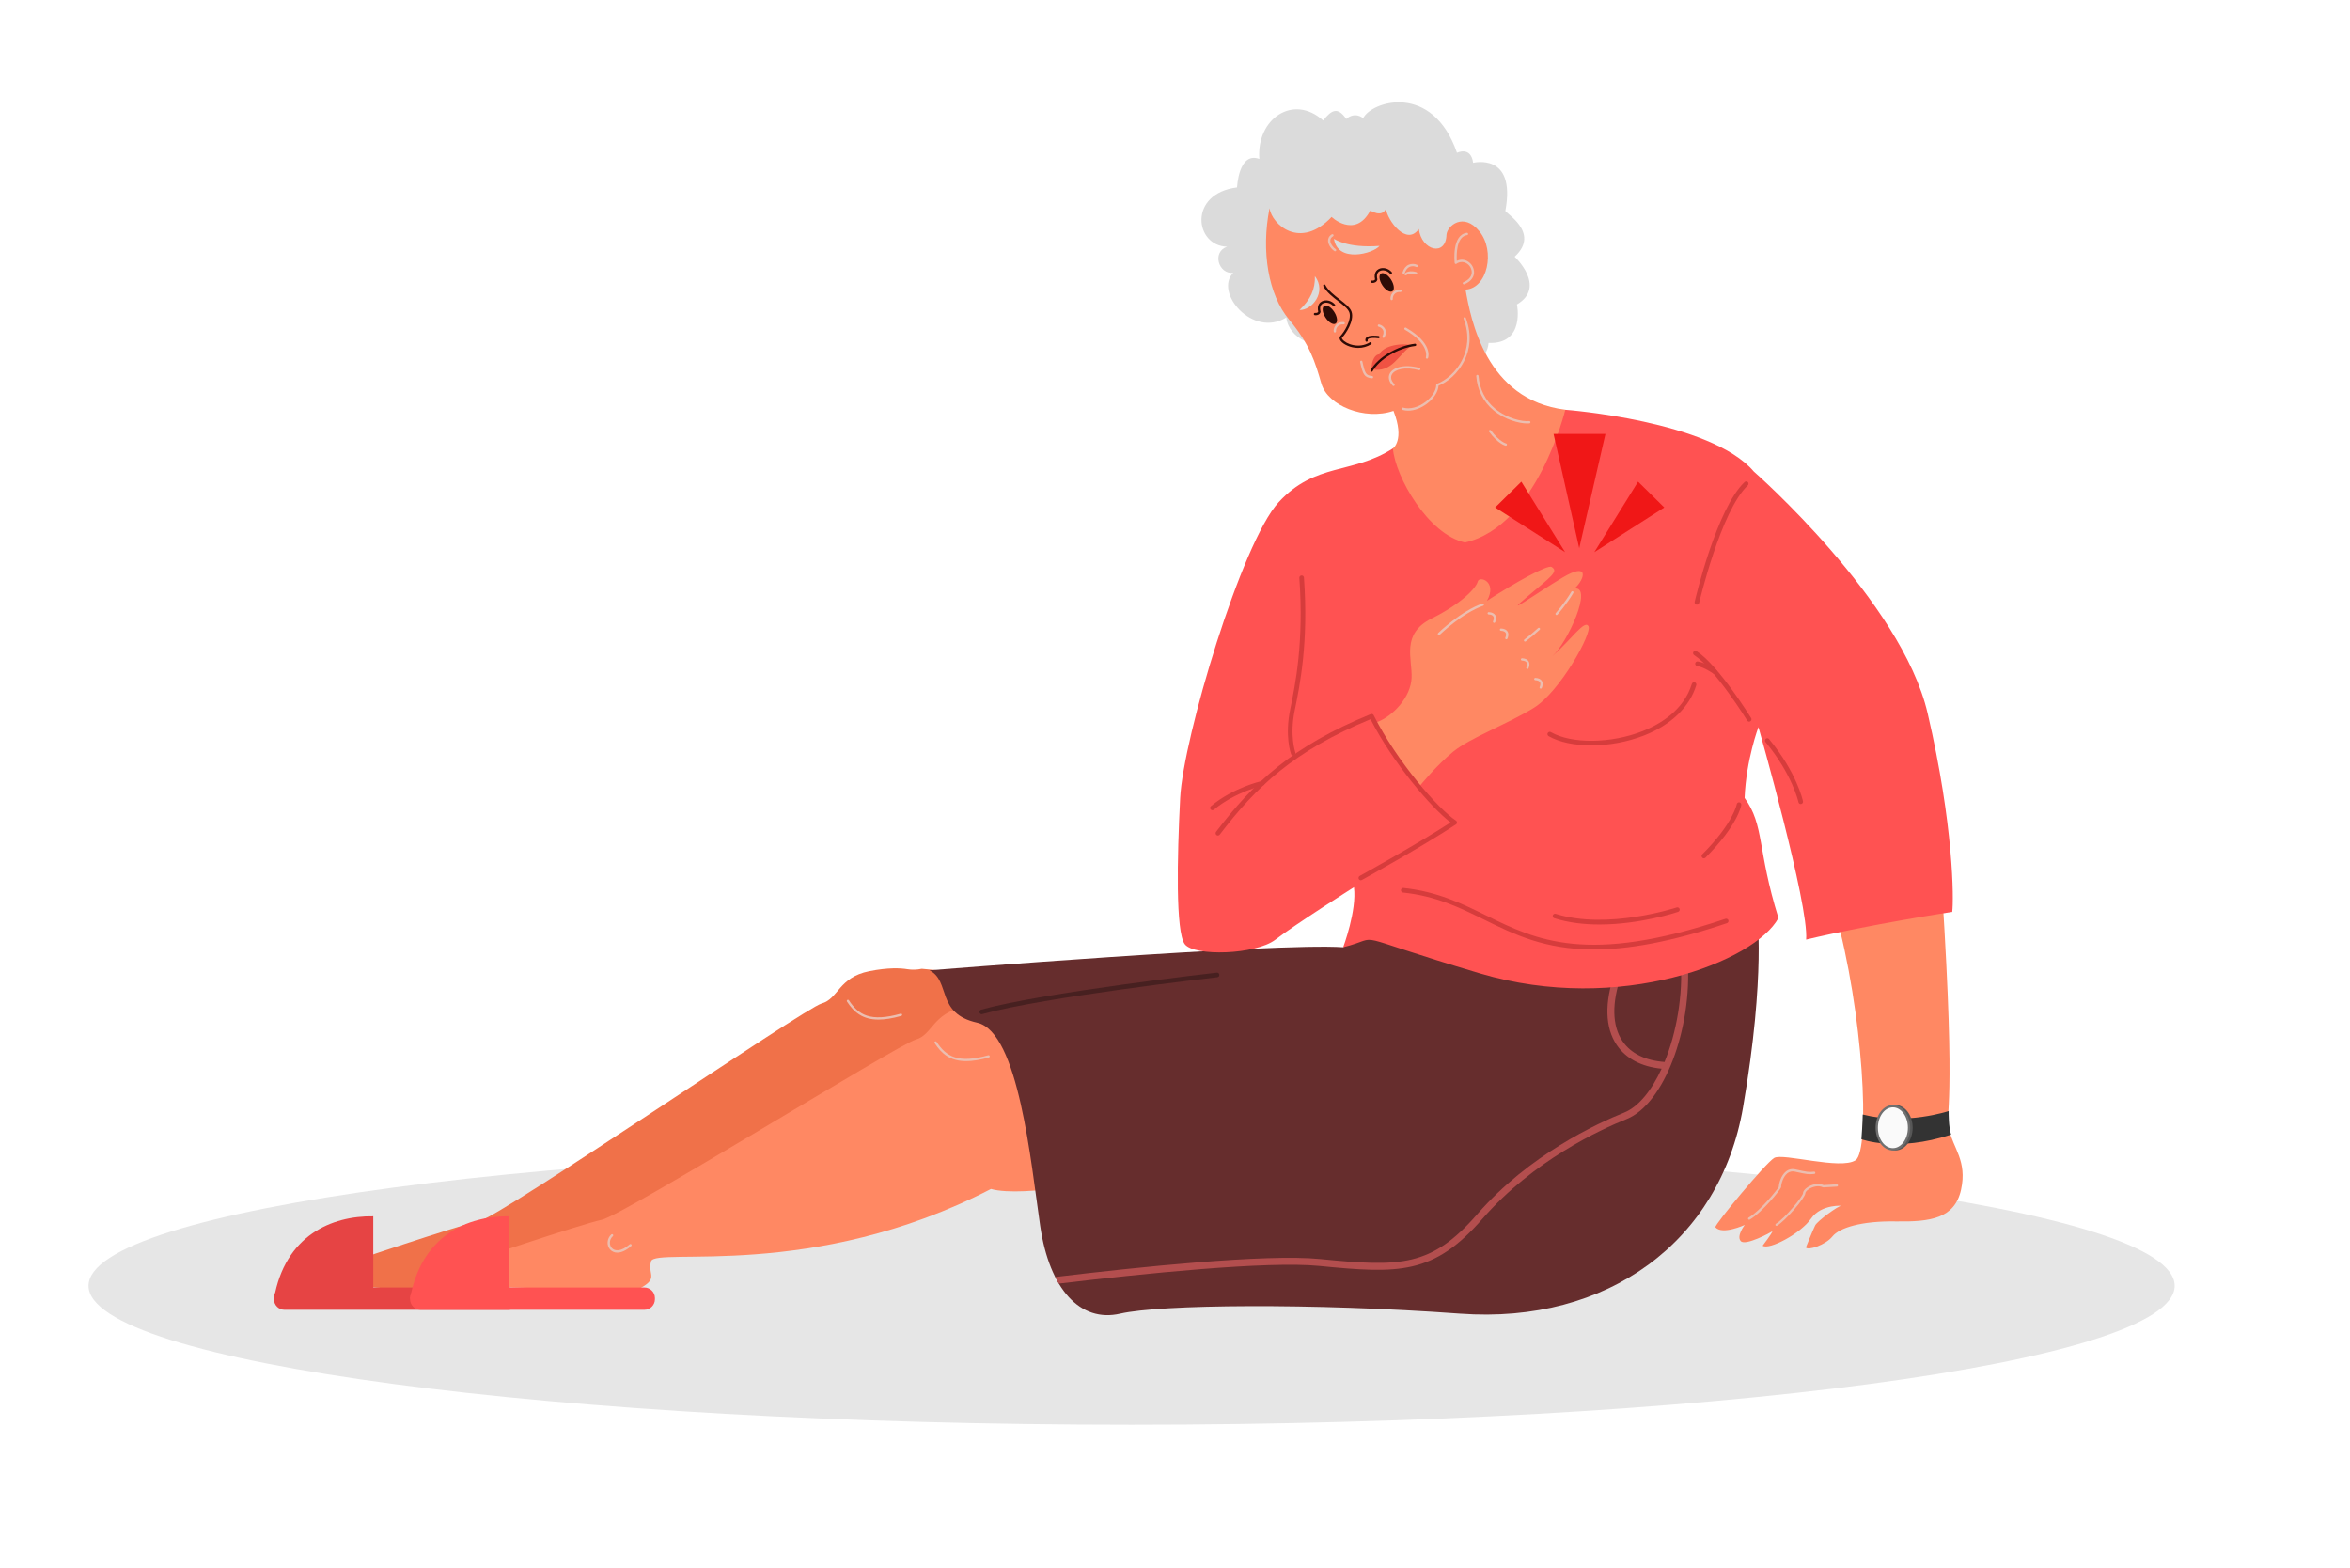 <svg width="493" height="329" viewBox="0 0 493 329" fill="none" xmlns="http://www.w3.org/2000/svg">
<g style="mix-blend-mode:multiply">
<path d="M237.397 298.885C358.247 298.885 456.216 285.831 456.216 269.727C456.216 253.624 358.247 240.57 237.397 240.57C116.546 240.57 18.577 253.624 18.577 269.727C18.577 285.831 116.546 298.885 237.397 298.885Z" fill="#E6E6E6"/>
</g>
<path d="M105.532 270.328C110.775 267.743 109 265.967 109.805 262.899C110.61 259.831 144.491 261.283 181.918 241.905C188.693 243.843 212.247 235.284 212.247 235.284L214.909 205.246L193.372 203.228C192.373 203.446 191.341 203.474 190.332 203.312C188.961 203.083 186.378 202.929 182.345 203.736C175.892 205.028 175.892 209.55 172.342 210.519C168.792 211.488 105.13 255.148 100.609 256.116C96.088 257.085 72.217 265.164 72.217 265.164L73.507 269.686L81.896 270.333L105.532 270.328Z" fill="#F07149"/>
<path d="M133.36 270.731C138.604 268.146 135.781 267.663 136.586 264.595C137.392 261.527 170.465 268.793 207.894 249.415C214.669 251.353 234.996 247.153 234.996 247.153L236.609 240.048L210.152 212.595C210.152 212.595 208.538 210.01 202.086 211.303C195.635 212.596 195.633 217.117 192.083 218.086C188.534 219.055 130.787 254.906 126.263 255.875C121.739 256.844 97.869 264.922 97.869 264.922L99.159 269.444L107.549 270.089L133.36 270.731Z" fill="#FF8863"/>
<path d="M106.63 270.084H59.685C58.464 270.084 57.475 271.075 57.475 272.297V272.555C57.475 273.777 58.464 274.768 59.685 274.768H106.63C107.851 274.768 108.84 273.777 108.84 272.555V272.297C108.84 271.075 107.851 270.084 106.63 270.084Z" fill="#E64444"/>
<path d="M57.475 272.427C59.795 259.143 69.596 255.026 78.307 255.154V271.866L57.475 272.427Z" fill="#E64444"/>
<path d="M281.781 198.706C267.261 197.737 194.987 203.55 194.987 203.55C199.505 205.812 196.277 212.598 204.99 214.532C213.703 216.467 216.281 243.924 218.219 257.166C220.156 270.408 226.6 277.513 234.996 275.575C243.391 273.637 275.328 273.315 306.302 275.575C337.275 277.835 360.831 260.395 365.67 232.297C370.51 204.199 368.574 191.277 368.574 191.277C368.574 191.277 303.398 181.266 281.781 198.706Z" fill="#662D2D"/>
<path d="M354.053 201.323L352.604 201.418C353.097 208.852 351.702 216.676 349.201 222.78C345.156 222.484 342.103 220.971 340.358 218.378C338.19 215.156 338.102 210.405 340.1 204.638L338.729 204.161C336.573 210.377 336.721 215.574 339.153 219.189C341.083 222.055 344.332 223.771 348.586 224.188C346.483 228.773 343.733 232.19 340.718 233.401C335.07 235.662 320.764 242.262 309.95 254.672C300.254 265.804 293.889 265.791 276.932 264.116C265.604 262.999 238.79 265.789 221.374 267.885C221.617 268.365 221.867 268.829 222.135 269.27C239.536 267.197 265.864 264.484 276.789 265.564C293.551 267.209 300.768 267.419 311.044 255.628C321.65 243.455 335.706 236.973 341.257 234.751C349.051 231.626 355.031 216.008 354.053 201.323Z" fill="#B34E4E"/>
<path d="M384.909 190.955C390.958 212.392 392.411 241.339 389.264 243.399C386.117 245.459 374.019 241.825 372.204 242.906C370.39 243.986 359.741 256.835 359.863 257.441C361.314 259.135 366.034 256.955 366.034 256.955C366.034 256.955 364.226 259.258 365.187 260.347C366.149 261.436 371.478 258.538 371.841 258.288C371.72 258.781 369.784 261.316 369.784 261.316C371.115 262.285 377.77 258.773 379.948 255.623C382.125 252.473 386.85 252.958 386.24 252.958C385.63 252.958 381.279 256.108 380.796 257.071C380.313 258.033 378.858 261.677 378.858 261.677C379.221 262.402 382.966 261.183 384.424 259.374C385.882 257.564 390.475 256.103 397.735 256.223C404.995 256.344 410.077 255.618 411.408 249.563C412.739 243.508 409.715 240.844 408.867 236.845C408.019 232.846 410.44 233.817 407.416 186.702C404.392 139.588 384.909 190.955 384.909 190.955Z" fill="#FF8863"/>
<path d="M292.227 94.061C283.717 99.552 275.972 96.968 268.234 105.365C260.495 113.763 248.23 154.781 247.585 167.382C246.941 179.982 246.616 195.482 248.553 198.066C250.491 200.65 263.394 200.326 267.59 197.097C271.785 193.868 284.044 186.115 284.044 186.115C284.69 190.96 281.786 198.711 281.786 198.711C290.825 196.451 281.141 195.482 310.502 204.202C339.863 212.922 368.257 201.618 373.097 192.575C368.579 178.041 370.193 173.195 365.997 167.382C366.326 159.308 368.901 152.526 368.901 152.526C368.901 152.526 379.55 189.991 378.904 197.105C392.455 193.875 409.556 191.29 409.556 191.29C409.884 188.708 409.884 173.203 404.394 149.627C398.903 126.051 367.933 98.918 367.933 98.918C358.895 88.261 328.409 85.959 328.409 85.959L292.227 94.061Z" fill="#FF5252"/>
<path d="M277.586 25.267C271.295 19.615 263.55 24.938 264.196 33.341C259.84 31.725 259.518 39.315 259.518 39.315C249.192 40.608 250.644 51.589 257.421 51.75C254.193 52.882 255.646 57.565 258.711 57.241C254.678 61.278 262.745 70.968 269.843 66.608C270.488 71.452 276.296 72.421 276.296 72.421C276.296 72.421 306.786 75.489 307.915 75.813C312.272 75.813 312.272 71.937 312.272 71.937C320.015 72.266 318.24 63.862 318.24 63.862C324.533 60.148 317.757 53.85 317.757 53.85C323.402 48.682 315.337 44.484 315.82 44.16C318.084 31.887 309.046 34.148 309.046 34.148C308.563 30.595 305.659 32.049 305.659 32.049C300.496 17.192 287.747 21.229 285.977 24.782C284.041 23.328 282.427 24.946 282.427 24.946C280.651 22.359 279.361 23.005 277.586 25.267Z" fill="#DBDBDB"/>
<path d="M266.334 43.676C264.526 52.76 266.093 61.844 270.442 67.052C274.792 72.26 275.887 75.894 277.218 80.496C278.549 85.099 286.292 88.248 292.337 86.188C294.756 92.365 292.215 94.061 292.215 94.061C292.7 99.996 299.595 112.108 307.334 113.801C322.452 110.411 328.386 85.945 328.386 85.945C311.688 83.885 308.543 66.928 307.454 60.751C312.055 60.51 313.746 52.637 310.357 48.519C306.969 44.402 303.582 47.428 303.455 49.246C303.335 53.852 298.253 52.637 297.648 48.035C295.107 51.668 291.114 46.34 290.746 43.796C289.898 45.734 287.479 44.158 287.479 44.158C284.212 50.335 279.009 45.249 279.372 45.491C272.746 52.518 266.812 47.067 266.334 43.676Z" fill="#FF8863"/>
<path d="M287.75 77.468C287.669 75.53 288.637 74.198 289.364 74.359C289.927 72.826 293.235 71.816 296.22 72.421C293.396 74.278 292.065 78.356 287.75 77.468Z" fill="#F05243"/>
<path d="M291.824 58.651C292.481 59.677 292.611 60.773 292.106 61.098C291.602 61.424 290.655 60.86 289.993 59.835C289.331 58.81 289.206 57.713 289.71 57.387C290.215 57.061 291.161 57.626 291.824 58.651Z" fill="#2E0B06"/>
<g style="mix-blend-mode:multiply">
<path d="M293.891 60.796C293.946 60.816 293.991 60.856 294.019 60.907C294.046 60.959 294.055 61.019 294.042 61.076C294.028 61.133 293.995 61.183 293.948 61.218C293.901 61.252 293.842 61.268 293.784 61.263C293.235 61.222 292.81 61.38 292.519 61.733C292.301 61.99 292.184 62.318 292.19 62.654C292.208 62.716 292.2 62.782 292.169 62.839C292.139 62.895 292.087 62.937 292.026 62.956C291.967 62.975 291.902 62.97 291.846 62.942C291.791 62.914 291.748 62.865 291.728 62.806C291.645 62.556 291.728 61.949 292.108 61.464C292.379 61.113 292.897 60.712 293.812 60.779C293.839 60.78 293.866 60.786 293.891 60.796V60.796Z" fill="#EBBEB0"/>
</g>
<path d="M287.947 59.353C287.882 59.353 287.816 59.348 287.752 59.338C287.72 59.333 287.69 59.322 287.663 59.306C287.636 59.289 287.612 59.267 287.594 59.241C287.575 59.216 287.562 59.187 287.554 59.156C287.547 59.125 287.545 59.093 287.55 59.061C287.555 59.03 287.566 58.999 287.583 58.972C287.6 58.945 287.621 58.922 287.647 58.903C287.673 58.884 287.702 58.871 287.733 58.863C287.764 58.856 287.796 58.855 287.827 58.86C287.849 58.86 288.332 58.93 288.467 58.605C288.138 57.187 288.891 56.617 289.239 56.437C290.09 55.996 291.287 56.282 291.967 57.085C291.989 57.109 292.006 57.137 292.017 57.167C292.028 57.198 292.033 57.231 292.031 57.264C292.029 57.296 292.02 57.328 292.006 57.357C291.991 57.386 291.971 57.412 291.946 57.433C291.921 57.454 291.892 57.47 291.861 57.48C291.83 57.489 291.797 57.493 291.765 57.489C291.732 57.486 291.701 57.476 291.672 57.46C291.644 57.444 291.619 57.423 291.599 57.397C291.066 56.77 290.108 56.532 289.462 56.867C288.925 57.145 288.743 57.744 288.953 58.554C288.964 58.594 288.964 58.637 288.953 58.677C288.808 59.215 288.307 59.353 287.947 59.353ZM279.905 65.435C280.562 66.46 280.694 67.555 280.189 67.882C279.685 68.21 278.738 67.642 278.076 66.617C277.414 65.593 277.287 64.495 277.793 64.17C278.299 63.844 279.244 64.408 279.905 65.435Z" fill="#2E0B06"/>
<g style="mix-blend-mode:multiply">
<path d="M281.974 67.578C282.028 67.599 282.074 67.638 282.101 67.69C282.129 67.742 282.137 67.801 282.124 67.858C282.111 67.915 282.078 67.966 282.03 68C281.983 68.035 281.925 68.051 281.867 68.045C281.318 68.004 280.891 68.162 280.601 68.516C280.383 68.772 280.266 69.1 280.273 69.437C280.29 69.499 280.282 69.565 280.251 69.621C280.221 69.677 280.169 69.719 280.108 69.738C280.049 69.757 279.984 69.752 279.928 69.725C279.872 69.697 279.83 69.648 279.809 69.588C279.727 69.338 279.809 68.731 280.189 68.246C280.462 67.896 280.978 67.494 281.895 67.562C281.922 67.564 281.948 67.57 281.974 67.578V67.578Z" fill="#EBBEB0"/>
</g>
<path d="M276.03 66.135C275.964 66.135 275.899 66.13 275.834 66.121C275.803 66.115 275.773 66.104 275.746 66.088C275.718 66.071 275.695 66.049 275.676 66.024C275.657 65.998 275.644 65.969 275.637 65.938C275.629 65.907 275.628 65.875 275.633 65.843C275.638 65.812 275.649 65.782 275.666 65.755C275.682 65.728 275.704 65.704 275.73 65.685C275.755 65.666 275.784 65.653 275.815 65.646C275.846 65.638 275.878 65.637 275.91 65.642C275.931 65.642 276.414 65.713 276.547 65.387C276.219 63.969 276.973 63.4 277.321 63.219C278.171 62.778 279.369 63.064 280.049 63.867C280.07 63.891 280.086 63.919 280.095 63.949C280.105 63.98 280.109 64.011 280.106 64.043C280.104 64.075 280.095 64.106 280.081 64.134C280.066 64.162 280.046 64.188 280.022 64.208C279.998 64.229 279.97 64.245 279.94 64.254C279.91 64.264 279.878 64.268 279.846 64.265C279.814 64.263 279.784 64.254 279.755 64.24C279.727 64.225 279.702 64.205 279.681 64.181C279.149 63.553 278.191 63.314 277.545 63.65C277.006 63.928 276.825 64.528 277.034 65.336C277.044 65.376 277.044 65.419 277.034 65.459C276.891 65.997 276.39 66.135 276.03 66.135Z" fill="#2E0B06"/>
<g style="mix-blend-mode:multiply">
<path d="M294.486 57.443C294.461 57.443 294.436 57.44 294.412 57.432C294.381 57.423 294.353 57.408 294.328 57.387C294.303 57.367 294.282 57.342 294.267 57.314C294.251 57.285 294.242 57.255 294.239 57.222C294.235 57.191 294.238 57.158 294.248 57.127C294.489 56.362 294.925 55.811 295.507 55.547C295.792 55.422 296.101 55.36 296.412 55.363C296.724 55.366 297.031 55.435 297.314 55.565C297.373 55.59 297.42 55.637 297.444 55.697C297.468 55.756 297.467 55.823 297.442 55.882C297.417 55.941 297.37 55.988 297.31 56.012C297.251 56.036 297.184 56.035 297.125 56.01C296.904 55.907 296.664 55.852 296.42 55.847C296.176 55.843 295.933 55.89 295.709 55.986C295.254 56.196 294.907 56.644 294.708 57.274C294.693 57.322 294.664 57.364 294.624 57.394C294.584 57.424 294.536 57.441 294.486 57.443V57.443Z" fill="#EBBEB0"/>
</g>
<g style="mix-blend-mode:multiply">
<path d="M294.889 57.766C294.839 57.766 294.79 57.75 294.749 57.721C294.708 57.693 294.677 57.652 294.661 57.605C294.644 57.558 294.642 57.507 294.656 57.459C294.669 57.41 294.697 57.368 294.736 57.336C295.679 56.573 297.089 57.073 297.15 57.094C297.21 57.116 297.259 57.161 297.287 57.219C297.314 57.277 297.317 57.344 297.295 57.404C297.273 57.465 297.229 57.514 297.171 57.541C297.112 57.569 297.046 57.572 296.986 57.55C296.974 57.55 295.771 57.121 295.043 57.715C294.999 57.748 294.944 57.767 294.889 57.766V57.766Z" fill="#EBBEB0"/>
</g>
<path d="M279.849 50.09C280.615 55.257 288.116 53.197 289.407 51.584C282.588 52.108 279.849 50.09 279.849 50.09Z" fill="#DBDBDB"/>
<g style="mix-blend-mode:multiply">
<path d="M280.09 52.714C280.046 52.714 280.003 52.702 279.965 52.679C279.42 52.35 278.61 51.426 278.605 50.483C278.605 50.1 278.739 49.559 279.4 49.156C279.455 49.122 279.521 49.112 279.583 49.127C279.646 49.143 279.7 49.182 279.733 49.237C279.766 49.292 279.776 49.358 279.761 49.42C279.746 49.483 279.706 49.537 279.652 49.57C279.272 49.802 279.088 50.1 279.09 50.48C279.09 51.195 279.757 51.988 280.215 52.263C280.26 52.291 280.295 52.332 280.314 52.381C280.333 52.43 280.336 52.484 280.322 52.535C280.308 52.586 280.278 52.631 280.236 52.663C280.194 52.695 280.143 52.713 280.09 52.714V52.714Z" fill="#EBBEB0"/>
</g>
<path d="M275.851 57.927C278.391 61.278 275.246 65.114 272.623 65.033C274.965 62.812 275.933 60.633 275.851 57.927Z" fill="#DBDBDB"/>
<path d="M284.93 72.985C283.287 72.985 281.837 72.232 281.28 71.525C280.969 71.131 280.942 70.737 281.206 70.472C281.932 69.745 283.609 67.132 283.083 65.552C282.833 64.798 281.826 64.02 280.759 63.197C279.587 62.293 278.26 61.266 277.614 60.016C277.599 59.988 277.59 59.957 277.587 59.925C277.585 59.894 277.588 59.862 277.598 59.831C277.607 59.801 277.623 59.773 277.643 59.749C277.663 59.724 277.688 59.704 277.717 59.69C277.745 59.675 277.775 59.666 277.807 59.663C277.839 59.66 277.871 59.664 277.901 59.673C277.931 59.683 277.959 59.698 277.984 59.719C278.008 59.739 278.028 59.764 278.043 59.792C278.641 60.944 279.923 61.939 281.055 62.814C282.187 63.689 283.246 64.505 283.543 65.398C284.151 67.226 282.393 69.975 281.548 70.814C281.441 70.921 281.591 71.143 281.66 71.223C282.401 72.163 285.091 73.219 287.382 71.809C287.436 71.775 287.502 71.765 287.565 71.78C287.627 71.795 287.681 71.834 287.715 71.889C287.748 71.944 287.759 72.009 287.744 72.072C287.729 72.134 287.69 72.188 287.635 72.222C286.822 72.725 285.885 72.989 284.93 72.985V72.985Z" fill="#2E0B06"/>
<path d="M286.696 71.694C286.641 71.694 286.587 71.675 286.544 71.64C286.501 71.606 286.472 71.557 286.46 71.503C286.429 71.386 286.427 71.263 286.456 71.145C286.485 71.027 286.543 70.918 286.624 70.829C287.204 70.208 289.02 70.455 289.226 70.486C289.289 70.496 289.346 70.53 289.384 70.582C289.423 70.633 289.439 70.698 289.429 70.761C289.42 70.825 289.386 70.882 289.334 70.92C289.283 70.958 289.218 70.975 289.155 70.965C288.427 70.858 287.268 70.848 286.977 71.161C286.948 71.192 286.927 71.231 286.919 71.274C286.91 71.316 286.912 71.36 286.927 71.401C286.933 71.432 286.934 71.465 286.928 71.496C286.922 71.527 286.91 71.557 286.893 71.584C286.875 71.611 286.853 71.634 286.826 71.652C286.8 71.67 286.77 71.683 286.739 71.689L286.696 71.694Z" fill="#2E0B06"/>
<g style="mix-blend-mode:multiply">
<path d="M290.251 70.888C290.213 70.888 290.176 70.879 290.143 70.862C290.114 70.847 290.088 70.827 290.067 70.803C290.046 70.779 290.03 70.75 290.02 70.72C290.01 70.689 290.006 70.657 290.008 70.625C290.011 70.593 290.02 70.561 290.034 70.532C290.279 70.039 290.32 69.616 290.158 69.261C290.062 69.081 289.93 68.923 289.769 68.798C289.608 68.672 289.422 68.583 289.224 68.535C289.193 68.528 289.164 68.514 289.139 68.495C289.113 68.476 289.091 68.452 289.075 68.425C289.059 68.397 289.048 68.367 289.043 68.336C289.039 68.304 289.04 68.272 289.048 68.241C289.056 68.21 289.069 68.181 289.088 68.155C289.106 68.129 289.13 68.108 289.157 68.091C289.185 68.075 289.215 68.064 289.246 68.059C289.278 68.055 289.31 68.057 289.341 68.065C289.609 68.129 289.86 68.25 290.077 68.421C290.294 68.591 290.472 68.806 290.598 69.052C290.825 69.546 290.78 70.115 290.466 70.743C290.448 70.785 290.418 70.821 290.38 70.847C290.342 70.872 290.297 70.887 290.251 70.888V70.888Z" fill="#EBBEB0"/>
</g>
<path d="M287.75 77.993C287.707 77.993 287.665 77.982 287.628 77.96C287.573 77.928 287.533 77.875 287.516 77.814C287.5 77.752 287.508 77.686 287.54 77.631C289.097 74.946 293.092 72.571 296.834 72.102C296.898 72.095 296.962 72.113 297.012 72.152C297.063 72.191 297.096 72.249 297.105 72.312C297.113 72.376 297.095 72.44 297.056 72.49C297.016 72.541 296.959 72.574 296.895 72.582C293.28 73.035 289.447 75.308 287.959 77.874C287.937 77.91 287.907 77.941 287.87 77.961C287.833 77.982 287.792 77.993 287.75 77.993V77.993Z" fill="#2E0B06"/>
<g style="mix-blend-mode:multiply">
<path d="M287.831 79.364H287.804C286.202 79.185 285.906 78.557 285.339 75.945C285.328 75.883 285.341 75.819 285.376 75.767C285.41 75.715 285.464 75.678 285.525 75.664C285.586 75.651 285.65 75.662 285.704 75.695C285.757 75.728 285.795 75.78 285.811 75.841C286.376 78.428 286.588 78.741 287.86 78.882C287.921 78.89 287.977 78.92 288.017 78.967C288.056 79.014 288.077 79.074 288.073 79.136C288.07 79.197 288.043 79.255 287.999 79.298C287.954 79.34 287.895 79.364 287.834 79.364H287.831ZM299.365 75.247C299.336 75.247 299.308 75.242 299.281 75.232C299.251 75.221 299.224 75.204 299.201 75.183C299.177 75.161 299.159 75.135 299.145 75.106C299.132 75.078 299.125 75.046 299.123 75.015C299.122 74.983 299.127 74.951 299.138 74.921C299.148 74.895 300.016 72.228 294.728 69.164C294.672 69.132 294.631 69.079 294.615 69.017C294.598 68.955 294.607 68.889 294.639 68.833C294.671 68.778 294.724 68.737 294.786 68.72C294.848 68.704 294.914 68.712 294.969 68.744C300.647 72.034 299.638 74.971 299.592 75.094C299.574 75.139 299.543 75.178 299.502 75.206C299.462 75.233 299.414 75.247 299.365 75.247V75.247ZM292.348 80.98C292.316 80.98 292.283 80.974 292.253 80.961C292.223 80.948 292.196 80.929 292.174 80.906C291.339 80.04 291.134 79.083 291.609 78.274C292.289 77.122 294.522 76.3 297.815 77.188C297.873 77.208 297.922 77.25 297.95 77.304C297.979 77.359 297.986 77.422 297.97 77.481C297.954 77.541 297.916 77.592 297.864 77.624C297.812 77.657 297.749 77.669 297.689 77.657C294.775 76.866 292.634 77.492 292.026 78.521C291.664 79.132 291.84 79.858 292.519 80.565C292.541 80.588 292.559 80.614 292.571 80.644C292.584 80.673 292.59 80.705 292.59 80.736C292.59 80.768 292.584 80.8 292.571 80.829C292.559 80.858 292.541 80.885 292.519 80.907C292.497 80.93 292.47 80.949 292.441 80.961C292.412 80.974 292.38 80.98 292.348 80.98V80.98ZM295.406 86.145C295.005 86.145 294.605 86.09 294.218 85.981C294.185 85.974 294.154 85.961 294.126 85.942C294.099 85.922 294.076 85.898 294.058 85.869C294.04 85.841 294.029 85.809 294.024 85.775C294.02 85.742 294.022 85.708 294.031 85.676C294.04 85.643 294.056 85.613 294.077 85.587C294.098 85.561 294.125 85.54 294.155 85.525C294.185 85.51 294.218 85.501 294.251 85.499C294.285 85.497 294.318 85.502 294.35 85.513C295.768 85.915 297.538 85.454 299.084 84.283C300.451 83.245 301.301 81.889 301.301 80.741C301.301 80.691 301.317 80.642 301.347 80.602C301.376 80.561 301.418 80.53 301.465 80.514C303.123 79.911 305.542 78.145 306.906 75.158C307.728 73.357 308.421 70.454 307.049 66.859C307.026 66.799 307.028 66.733 307.054 66.674C307.081 66.615 307.129 66.57 307.189 66.547C307.249 66.524 307.315 66.526 307.374 66.552C307.433 66.578 307.478 66.626 307.501 66.686C308.933 70.437 308.208 73.474 307.347 75.359C305.961 78.392 303.523 80.225 301.786 80.911C301.71 82.168 300.8 83.591 299.38 84.668C298.113 85.624 296.698 86.145 295.406 86.145ZM307.108 59.661C307.052 59.661 306.997 59.642 306.953 59.606C306.909 59.571 306.879 59.52 306.868 59.465C306.858 59.409 306.867 59.352 306.894 59.302C306.921 59.252 306.965 59.214 307.018 59.194C308.085 58.758 308.702 58.058 308.757 57.219C308.769 56.815 308.67 56.415 308.471 56.062C308.271 55.71 307.979 55.42 307.626 55.222C307.307 55.037 306.941 54.949 306.573 54.968C306.204 54.988 305.85 55.115 305.552 55.333C305.518 55.357 305.478 55.372 305.437 55.376C305.395 55.379 305.353 55.372 305.316 55.354C305.277 55.337 305.244 55.31 305.219 55.277C305.195 55.243 305.179 55.203 305.174 55.162C305.146 54.921 304.54 49.267 307.721 48.838C307.753 48.834 307.785 48.836 307.816 48.844C307.846 48.852 307.875 48.866 307.901 48.885C307.926 48.904 307.947 48.929 307.963 48.956C307.979 48.983 307.99 49.014 307.994 49.045C307.999 49.077 307.997 49.109 307.989 49.14C307.98 49.171 307.966 49.2 307.947 49.225C307.928 49.25 307.904 49.272 307.876 49.288C307.849 49.304 307.819 49.314 307.787 49.319C305.495 49.628 305.549 53.495 305.626 54.729C305.975 54.552 306.363 54.466 306.755 54.479C307.146 54.492 307.527 54.602 307.864 54.801C308.296 55.044 308.653 55.401 308.895 55.833C309.138 56.265 309.257 56.755 309.24 57.251C309.2 57.846 308.885 58.95 307.2 59.638C307.172 59.651 307.14 59.659 307.108 59.661V59.661ZM320.405 88.831C318.701 88.831 315.68 88.043 313.338 86.083C311.164 84.273 309.94 81.853 309.7 78.901C309.697 78.869 309.701 78.837 309.71 78.807C309.72 78.776 309.736 78.748 309.756 78.724C309.776 78.7 309.801 78.68 309.83 78.665C309.858 78.651 309.889 78.642 309.92 78.639C309.984 78.636 310.046 78.657 310.095 78.698C310.143 78.739 310.174 78.798 310.181 78.861C310.412 81.679 311.577 83.984 313.647 85.711C316.112 87.766 319.318 88.478 320.806 88.33C320.869 88.323 320.933 88.343 320.983 88.383C321.032 88.424 321.064 88.483 321.07 88.547C321.077 88.611 321.057 88.675 321.017 88.724C320.976 88.774 320.917 88.805 320.853 88.812C320.714 88.825 320.562 88.831 320.405 88.831ZM315.902 93.495C315.884 93.497 315.867 93.497 315.849 93.495C315.787 93.48 314.287 93.123 312.398 90.577C312.36 90.525 312.344 90.461 312.353 90.397C312.362 90.334 312.396 90.276 312.448 90.238C312.499 90.2 312.564 90.183 312.627 90.192C312.691 90.202 312.748 90.236 312.786 90.287C314.551 92.669 315.94 93.02 315.953 93.023C316.01 93.037 316.061 93.071 316.094 93.119C316.128 93.167 316.144 93.226 316.137 93.285C316.131 93.343 316.103 93.397 316.059 93.437C316.016 93.477 315.959 93.499 315.9 93.5L315.902 93.495Z" fill="#EBBEB0"/>
</g>
<path d="M288.718 151.552C292.268 150.259 295.978 146.222 296.139 142.185C296.3 138.149 293.88 132.973 300.333 129.751C306.786 126.528 309.69 123.291 310.012 121.998C310.334 120.705 314.208 121.998 311.948 126.036C317.918 122.161 324.676 118.423 325.501 118.93C327.013 119.859 325.562 120.828 320.337 125.229C314.928 129.787 322.112 124.582 327.759 121.192C333.405 117.802 332.598 121.356 330.34 123.452C334.212 122.967 328.888 134.757 325.662 137.663C329.695 134.11 332.437 129.912 333.244 131.365C334.051 132.817 327.276 145.092 321.79 148.482C316.305 151.873 308.4 154.781 304.851 157.694C301.301 160.608 297.914 164.801 297.914 164.801C292.59 160.917 288.718 151.552 288.718 151.552Z" fill="#FF8863"/>
<g style="mix-blend-mode:multiply">
<path d="M301.866 133.222C301.818 133.221 301.772 133.206 301.732 133.179C301.693 133.152 301.662 133.114 301.645 133.069C301.627 133.024 301.623 132.975 301.633 132.929C301.643 132.882 301.667 132.839 301.702 132.806C301.899 132.616 306.551 128.149 310.988 126.614C311.018 126.603 311.05 126.598 311.082 126.6C311.114 126.601 311.146 126.609 311.175 126.623C311.203 126.637 311.229 126.656 311.251 126.68C311.272 126.703 311.289 126.731 311.3 126.761C311.311 126.791 311.315 126.823 311.314 126.855C311.312 126.887 311.304 126.919 311.291 126.947C311.277 126.976 311.258 127.002 311.234 127.024C311.211 127.045 311.183 127.062 311.153 127.073C306.816 128.571 302.093 133.108 302.045 133.159C302.021 133.182 301.993 133.199 301.962 133.209C301.932 133.22 301.899 133.224 301.866 133.222V133.222ZM326.549 129.024C326.502 129.024 326.457 129.011 326.417 128.985C326.378 128.96 326.347 128.924 326.328 128.881C326.309 128.838 326.303 128.791 326.31 128.745C326.317 128.699 326.337 128.656 326.368 128.621C326.388 128.599 328.304 126.43 329.655 124.137C329.687 124.081 329.741 124.041 329.803 124.025C329.865 124.008 329.931 124.018 329.986 124.05C330.041 124.083 330.082 124.136 330.098 124.198C330.114 124.26 330.105 124.326 330.072 124.382C328.705 126.718 326.758 128.92 326.738 128.942C326.715 128.968 326.685 128.99 326.653 129.004C326.62 129.018 326.585 129.025 326.549 129.024V129.024ZM319.935 134.595C319.883 134.596 319.833 134.58 319.791 134.55C319.75 134.519 319.719 134.477 319.703 134.428C319.687 134.379 319.687 134.326 319.704 134.277C319.72 134.228 319.751 134.186 319.793 134.156C320.795 133.405 321.757 132.602 322.676 131.751C322.723 131.708 322.786 131.685 322.851 131.687C322.915 131.69 322.976 131.718 323.019 131.766C323.063 131.814 323.086 131.876 323.083 131.941C323.08 132.005 323.052 132.066 323.004 132.11C322.072 132.973 321.096 133.787 320.079 134.549C320.037 134.58 319.987 134.596 319.935 134.595V134.595ZM313.447 130.672C313.413 130.672 313.379 130.665 313.348 130.651C313.319 130.638 313.293 130.619 313.271 130.596C313.249 130.573 313.232 130.546 313.221 130.517C313.209 130.487 313.204 130.455 313.204 130.424C313.205 130.392 313.212 130.361 313.225 130.332C313.312 130.137 313.49 129.649 313.279 129.307C313.13 129.062 312.803 128.923 312.303 128.895C312.271 128.894 312.24 128.886 312.212 128.872C312.183 128.858 312.157 128.839 312.136 128.815C312.115 128.792 312.098 128.764 312.088 128.734C312.077 128.704 312.073 128.672 312.075 128.641C312.08 128.577 312.109 128.517 312.157 128.475C312.205 128.432 312.267 128.41 312.331 128.412C312.988 128.45 313.455 128.665 313.693 129.053C314.01 129.573 313.813 130.205 313.667 130.534C313.647 130.576 313.616 130.611 313.577 130.635C313.538 130.66 313.493 130.672 313.447 130.672V130.672ZM316.022 134.11C315.988 134.11 315.955 134.103 315.923 134.09C315.893 134.077 315.866 134.058 315.844 134.034C315.821 134.011 315.804 133.983 315.793 133.952C315.781 133.921 315.776 133.888 315.778 133.856C315.779 133.823 315.787 133.791 315.802 133.761C315.887 133.567 316.065 133.079 315.856 132.737C315.706 132.491 315.378 132.353 314.88 132.325C314.848 132.324 314.817 132.316 314.788 132.302C314.759 132.289 314.733 132.269 314.712 132.246C314.691 132.222 314.675 132.194 314.664 132.164C314.654 132.134 314.649 132.102 314.651 132.07C314.656 132.007 314.685 131.947 314.733 131.905C314.78 131.862 314.842 131.839 314.906 131.842C315.573 131.88 316.032 132.095 316.268 132.483C316.586 133.003 316.388 133.635 316.244 133.964C316.225 134.007 316.194 134.044 316.155 134.07C316.115 134.096 316.069 134.11 316.022 134.11V134.11ZM320.439 140.348C320.405 140.348 320.371 140.341 320.341 140.327C320.312 140.314 320.285 140.295 320.263 140.272C320.242 140.249 320.224 140.222 320.213 140.193C320.201 140.163 320.196 140.131 320.197 140.1C320.197 140.068 320.204 140.037 320.217 140.007C320.303 139.813 320.482 139.325 320.272 138.983C320.122 138.738 319.793 138.599 319.295 138.571C319.231 138.568 319.172 138.539 319.129 138.491C319.086 138.443 319.064 138.38 319.067 138.316C319.072 138.253 319.101 138.193 319.148 138.151C319.196 138.108 319.258 138.085 319.322 138.088C319.989 138.124 320.447 138.341 320.686 138.729C321.003 139.247 320.806 139.881 320.659 140.21C320.64 140.251 320.608 140.287 320.569 140.311C320.53 140.336 320.485 140.348 320.439 140.348V140.348ZM323.221 144.465C323.188 144.465 323.154 144.458 323.123 144.446C323.094 144.433 323.067 144.414 323.046 144.391C323.024 144.368 323.007 144.34 322.995 144.311C322.984 144.281 322.979 144.249 322.98 144.217C322.981 144.185 322.988 144.154 323.001 144.125C323.087 143.931 323.264 143.442 323.055 143.1C322.906 142.855 322.577 142.717 322.079 142.689C322.047 142.687 322.016 142.68 321.987 142.666C321.959 142.652 321.933 142.633 321.912 142.609C321.89 142.586 321.874 142.558 321.864 142.528C321.853 142.498 321.849 142.466 321.851 142.434C321.855 142.37 321.884 142.31 321.932 142.268C321.979 142.225 322.042 142.202 322.106 142.205C322.773 142.243 323.231 142.459 323.468 142.847C323.785 143.367 323.588 143.998 323.443 144.327C323.423 144.369 323.392 144.404 323.353 144.429C323.313 144.453 323.268 144.466 323.221 144.465V144.465Z" fill="#EBBEB0"/>
</g>
<path d="M271.295 158.495C271.196 158.496 271.099 158.465 271.017 158.408C270.936 158.351 270.874 158.27 270.84 158.176C270.784 158.027 269.516 154.431 270.659 148.871C271.746 143.588 273.563 134.748 272.587 121.235C272.582 121.171 272.59 121.107 272.61 121.047C272.63 120.987 272.662 120.931 272.703 120.883C272.745 120.835 272.795 120.795 272.852 120.767C272.909 120.738 272.971 120.721 273.034 120.716C273.097 120.712 273.161 120.72 273.221 120.74C273.281 120.76 273.337 120.791 273.385 120.833C273.433 120.874 273.473 120.925 273.501 120.982C273.53 121.039 273.547 121.1 273.552 121.164C274.538 134.817 272.704 143.743 271.608 149.073C270.518 154.368 271.737 157.819 271.749 157.854C271.777 157.927 271.786 158.007 271.777 158.085C271.768 158.163 271.739 158.237 271.695 158.302C271.65 158.367 271.59 158.42 271.521 158.456C271.451 158.493 271.374 158.512 271.295 158.512V158.495Z" fill="#D63C3C"/>
<path d="M285.492 184.656C285.384 184.657 285.28 184.622 285.194 184.556C285.109 184.49 285.048 184.398 285.021 184.294C284.994 184.189 285.003 184.079 285.045 183.98C285.088 183.881 285.163 183.8 285.257 183.748C285.38 183.681 297.22 177.138 304.32 172.529C300.336 169.529 292.215 160.07 287.526 150.878C271.529 157.458 263.534 165.025 255.876 175.1C255.796 175.196 255.682 175.258 255.558 175.272C255.434 175.286 255.309 175.251 255.21 175.176C255.111 175.1 255.044 174.989 255.025 174.865C255.005 174.742 255.034 174.616 255.105 174.513C262.929 164.227 271.085 156.505 287.568 149.807C287.681 149.761 287.807 149.759 287.921 149.803C288.035 149.846 288.128 149.931 288.182 150.04C293.009 159.703 301.764 169.738 305.437 172.136C305.505 172.18 305.56 172.24 305.598 172.311C305.637 172.382 305.657 172.461 305.657 172.541C305.657 172.622 305.637 172.701 305.598 172.772C305.56 172.843 305.505 172.903 305.437 172.947C298.405 177.586 285.849 184.524 285.717 184.594C285.649 184.633 285.571 184.655 285.492 184.656V184.656Z" fill="#D63C3C"/>
<path d="M254.356 169.961C254.256 169.962 254.159 169.931 254.077 169.874C253.995 169.817 253.933 169.736 253.9 169.642C253.866 169.548 253.862 169.446 253.888 169.35C253.914 169.253 253.97 169.168 254.047 169.104C258.76 165.199 264.495 163.889 264.729 163.84C264.791 163.826 264.855 163.825 264.917 163.836C264.98 163.847 265.039 163.87 265.093 163.904C265.146 163.938 265.193 163.982 265.229 164.034C265.266 164.086 265.292 164.145 265.305 164.207C265.319 164.269 265.321 164.333 265.31 164.396C265.299 164.458 265.276 164.518 265.242 164.572C265.208 164.625 265.163 164.672 265.111 164.708C265.06 164.745 265.001 164.771 264.939 164.784C264.881 164.798 259.187 166.1 254.655 169.853C254.571 169.922 254.465 169.961 254.356 169.961V169.961ZM355.991 126.844C355.954 126.844 355.917 126.839 355.881 126.831C355.757 126.8 355.65 126.722 355.583 126.613C355.515 126.504 355.493 126.374 355.52 126.249C355.705 125.452 360.137 106.673 365.983 101.138C366.028 101.09 366.083 101.052 366.143 101.026C366.204 101.001 366.269 100.987 366.334 100.988C366.4 100.988 366.465 101.001 366.525 101.027C366.586 101.053 366.64 101.091 366.685 101.139C366.73 101.187 366.765 101.244 366.788 101.305C366.811 101.367 366.821 101.433 366.817 101.498C366.814 101.564 366.797 101.629 366.768 101.688C366.739 101.747 366.698 101.799 366.648 101.842C361.013 107.17 356.507 126.277 356.459 126.469C356.433 126.574 356.374 126.668 356.289 126.736C356.204 126.804 356.1 126.842 355.991 126.844V126.844ZM366.962 151.389C366.879 151.389 366.798 151.369 366.726 151.329C366.654 151.289 366.593 151.231 366.55 151.16C366.482 151.052 359.779 140.239 355.406 137.425C355.297 137.355 355.22 137.245 355.192 137.119C355.164 136.992 355.188 136.86 355.257 136.751C355.327 136.642 355.437 136.565 355.563 136.537C355.689 136.509 355.821 136.533 355.93 136.602C360.487 139.535 367.093 150.192 367.373 150.644C367.437 150.753 367.456 150.884 367.425 151.007C367.395 151.13 367.317 151.236 367.209 151.302C367.136 151.354 367.051 151.384 366.962 151.389V151.389Z" fill="#D63C3C"/>
<path d="M359.741 141.417C359.642 141.418 359.545 141.387 359.463 141.33C359.444 141.315 357.478 139.938 356.039 139.716C355.976 139.707 355.916 139.685 355.861 139.652C355.807 139.619 355.76 139.575 355.722 139.524C355.684 139.473 355.657 139.415 355.642 139.353C355.627 139.291 355.624 139.227 355.634 139.164C355.643 139.101 355.665 139.041 355.698 138.987C355.731 138.932 355.774 138.885 355.825 138.847C355.876 138.81 355.935 138.782 355.996 138.767C356.058 138.752 356.122 138.749 356.185 138.759C357.851 139.015 359.933 140.476 360.02 140.537C360.105 140.596 360.168 140.681 360.201 140.778C360.234 140.876 360.235 140.982 360.204 141.08C360.173 141.178 360.111 141.264 360.028 141.325C359.945 141.385 359.844 141.418 359.741 141.417V141.417ZM333.837 156.359C330.34 156.359 327.134 155.719 324.896 154.434C324.838 154.404 324.787 154.362 324.746 154.311C324.704 154.261 324.674 154.202 324.655 154.14C324.637 154.077 324.632 154.011 324.639 153.946C324.647 153.881 324.668 153.819 324.701 153.762C324.733 153.705 324.777 153.656 324.829 153.617C324.881 153.577 324.941 153.549 325.004 153.533C325.067 153.517 325.133 153.515 325.198 153.525C325.262 153.535 325.324 153.559 325.379 153.593C329.719 156.087 337.982 155.992 344.606 153.375C348.386 151.878 353.253 148.933 354.931 143.457C354.95 143.396 354.98 143.339 355.02 143.29C355.061 143.241 355.11 143.201 355.166 143.171C355.223 143.141 355.284 143.122 355.347 143.116C355.41 143.11 355.474 143.117 355.535 143.135C355.596 143.154 355.652 143.184 355.701 143.225C355.75 143.265 355.791 143.315 355.821 143.371C355.85 143.427 355.869 143.489 355.875 143.552C355.881 143.615 355.875 143.679 355.856 143.74C354.459 148.306 350.598 152.049 344.961 154.268C341.413 155.643 337.642 156.352 333.837 156.359V156.359ZM334.37 199.175C324.073 199.175 317.657 196.021 311.363 192.924C306.172 190.372 301.268 187.961 294.308 187.234C294.186 187.214 294.075 187.148 294 187.05C293.924 186.951 293.889 186.828 293.902 186.704C293.915 186.58 293.975 186.467 294.069 186.386C294.163 186.305 294.285 186.263 294.409 186.27C301.541 187.015 306.752 189.576 311.79 192.053C322.22 197.183 333.007 202.484 361.963 192.751C362.024 192.727 362.089 192.717 362.154 192.719C362.22 192.722 362.284 192.737 362.343 192.765C362.402 192.793 362.455 192.833 362.499 192.882C362.542 192.931 362.575 192.988 362.596 193.05C362.617 193.112 362.625 193.178 362.62 193.243C362.614 193.308 362.596 193.372 362.565 193.43C362.535 193.488 362.493 193.539 362.442 193.58C362.392 193.622 362.333 193.652 362.27 193.67C350.336 197.688 341.438 199.175 334.37 199.175Z" fill="#D63C3C"/>
<path d="M335.548 193.94C332.391 193.94 329.123 193.588 326.081 192.624C326.02 192.605 325.964 192.574 325.916 192.534C325.867 192.493 325.827 192.443 325.797 192.386C325.768 192.33 325.75 192.268 325.745 192.205C325.739 192.142 325.746 192.078 325.765 192.017C325.784 191.957 325.815 191.901 325.856 191.852C325.897 191.803 325.947 191.763 326.003 191.734C326.059 191.704 326.121 191.686 326.184 191.681C326.247 191.675 326.311 191.682 326.372 191.702C337.218 195.125 351.58 190.418 351.723 190.371C351.784 190.347 351.85 190.336 351.915 190.339C351.98 190.341 352.045 190.357 352.104 190.385C352.163 190.413 352.216 190.453 352.259 190.502C352.303 190.551 352.336 190.608 352.357 190.67C352.377 190.732 352.385 190.798 352.38 190.863C352.375 190.928 352.356 190.992 352.326 191.05C352.296 191.108 352.254 191.159 352.203 191.2C352.152 191.242 352.094 191.272 352.031 191.29C351.595 191.438 343.967 193.94 335.548 193.94ZM357.442 180.055C357.349 180.05 357.259 180.019 357.183 179.966C357.107 179.912 357.048 179.838 357.012 179.752C356.976 179.666 356.966 179.571 356.981 179.479C356.997 179.387 357.038 179.302 357.1 179.232C363.641 172.685 364.331 168.759 364.346 168.721C364.365 168.594 364.434 168.48 364.538 168.404C364.641 168.328 364.77 168.296 364.897 168.315C365.024 168.335 365.138 168.404 365.214 168.507C365.29 168.611 365.322 168.74 365.302 168.867C365.276 169.032 364.594 173.1 357.786 179.917C357.74 179.961 357.687 179.996 357.628 180.02C357.569 180.044 357.506 180.056 357.442 180.055ZM377.77 168.668C377.659 168.668 377.551 168.63 377.465 168.56C377.379 168.49 377.32 168.392 377.297 168.283C377.284 168.227 376.032 162.491 370.38 155.655C370.34 155.606 370.309 155.549 370.291 155.489C370.272 155.428 370.265 155.364 370.271 155.301C370.277 155.238 370.296 155.176 370.325 155.12C370.355 155.064 370.395 155.014 370.444 154.974C370.493 154.933 370.549 154.903 370.61 154.884C370.671 154.865 370.735 154.859 370.798 154.865C370.861 154.871 370.922 154.889 370.978 154.919C371.034 154.948 371.084 154.989 371.125 155.038C376.942 162.073 378.191 167.844 378.244 168.086C378.257 168.148 378.257 168.212 378.245 168.275C378.233 168.337 378.21 168.397 378.175 168.45C378.14 168.503 378.095 168.549 378.043 168.585C377.99 168.62 377.931 168.645 377.869 168.658C377.836 168.665 377.803 168.668 377.77 168.668V168.668Z" fill="#D63C3C"/>
<g style="mix-blend-mode:multiply">
<path d="M372.687 257.166C372.634 257.166 372.583 257.148 372.54 257.116C372.498 257.084 372.468 257.038 372.454 256.987C372.44 256.936 372.444 256.881 372.464 256.832C372.484 256.783 372.52 256.742 372.566 256.715C374.388 255.636 378.253 250.958 378.253 250.3C378.253 249.898 378.621 249.423 379.239 249.026C380.081 248.484 381.39 248.092 382.574 248.6C383.693 248.521 385.326 248.436 385.343 248.436C385.374 248.434 385.406 248.438 385.436 248.449C385.467 248.459 385.494 248.476 385.518 248.497C385.541 248.519 385.56 248.545 385.574 248.574C385.587 248.603 385.595 248.634 385.596 248.666C385.597 248.698 385.592 248.73 385.582 248.76C385.571 248.789 385.554 248.817 385.533 248.841C385.512 248.864 385.486 248.883 385.457 248.897C385.428 248.91 385.397 248.918 385.366 248.919C385.349 248.919 383.661 249.002 382.547 249.084C382.507 249.087 382.467 249.079 382.431 249.063C381.41 248.599 380.214 248.97 379.501 249.429C378.978 249.758 378.74 250.115 378.74 250.296C378.74 251.259 374.529 256.11 372.812 257.125C372.775 257.15 372.732 257.164 372.687 257.166ZM366.962 255.875C366.919 255.874 366.877 255.863 366.84 255.842C366.804 255.82 366.773 255.79 366.752 255.753C366.736 255.725 366.725 255.695 366.721 255.664C366.717 255.632 366.719 255.6 366.728 255.57C366.736 255.539 366.75 255.511 366.769 255.486C366.789 255.46 366.813 255.439 366.84 255.424C369.333 253.986 372.909 249.482 373.172 248.969C373.188 248.233 373.629 246.595 374.659 245.761C374.926 245.537 375.241 245.379 375.58 245.3C375.919 245.22 376.272 245.222 376.61 245.304L377.155 245.421C378.955 245.809 379.497 245.927 380.56 245.784C380.592 245.78 380.624 245.782 380.655 245.79C380.685 245.798 380.714 245.812 380.74 245.832C380.765 245.851 380.786 245.875 380.802 245.903C380.818 245.93 380.828 245.961 380.832 245.992C380.837 246.024 380.835 246.056 380.826 246.087C380.818 246.117 380.804 246.146 380.785 246.171C380.766 246.197 380.741 246.218 380.714 246.234C380.686 246.25 380.656 246.26 380.625 246.264C379.474 246.417 378.866 246.286 377.054 245.894L376.51 245.777C376.242 245.712 375.962 245.711 375.694 245.773C375.425 245.836 375.175 245.961 374.963 246.138C374.051 246.876 373.657 248.398 373.657 249.012C373.657 249.456 369.644 254.366 367.083 255.843C367.046 255.864 367.004 255.875 366.962 255.875V255.875Z" fill="#EBBEB0"/>
</g>
<path d="M390.777 233.8C399.852 236.103 408.805 233.073 408.805 233.073C408.805 233.679 408.775 236.344 409.319 238.008C397.855 241.792 390.504 238.977 390.504 238.977C390.746 235.889 390.777 233.8 390.777 233.8Z" fill="#333333"/>
<path d="M397.622 241.339C395.62 241.339 393.991 239.201 393.991 236.569C393.991 233.937 395.62 231.798 397.622 231.798C399.623 231.798 401.252 233.937 401.252 236.569C401.252 239.201 399.625 241.339 397.622 241.339Z" fill="#575757"/>
<path d="M397.109 241.339C395.107 241.339 393.479 239.201 393.479 236.569C393.479 233.937 395.107 231.798 397.109 231.798C399.11 231.798 400.739 233.937 400.739 236.569C400.739 239.201 399.11 241.339 397.109 241.339Z" fill="#707070"/>
<path d="M397.109 240.856C398.846 240.856 400.254 238.939 400.254 236.575C400.254 234.212 398.846 232.295 397.109 232.295C395.372 232.295 393.964 234.212 393.964 236.575C393.964 238.939 395.372 240.856 397.109 240.856Z" fill="#FAFAFA"/>
<path d="M205.956 212.756C205.839 212.757 205.725 212.714 205.636 212.637C205.548 212.56 205.49 212.453 205.474 212.337C205.459 212.22 205.486 212.102 205.551 212.004C205.616 211.906 205.715 211.835 205.828 211.805C218.783 208.202 254.905 204.073 255.27 204.039C255.333 204.032 255.397 204.037 255.458 204.055C255.519 204.072 255.576 204.102 255.625 204.141C255.675 204.181 255.716 204.23 255.747 204.286C255.778 204.341 255.797 204.403 255.804 204.466C255.812 204.529 255.806 204.593 255.789 204.654C255.771 204.715 255.742 204.772 255.702 204.822C255.662 204.872 255.613 204.913 255.558 204.944C255.502 204.975 255.441 204.994 255.378 205.001C255.015 205.042 218.968 209.157 206.078 212.733C206.039 212.746 205.998 212.754 205.956 212.756V212.756Z" fill="#472020"/>
<path d="M135.184 270.084H88.239C87.019 270.084 86.029 271.075 86.029 272.297V272.555C86.029 273.777 87.019 274.768 88.239 274.768H135.184C136.405 274.768 137.395 273.777 137.395 272.555V272.297C137.395 271.075 136.405 270.084 135.184 270.084Z" fill="#FF5252"/>
<path d="M86.029 272.427C88.351 259.143 98.15 255.026 106.863 255.154V271.866L86.029 272.427Z" fill="#FF5252"/>
<g style="mix-blend-mode:multiply">
<path d="M202.698 222.606C199.367 222.606 197.551 221.083 196.075 218.823C196.04 218.769 196.028 218.703 196.041 218.64C196.054 218.577 196.092 218.522 196.146 218.487C196.199 218.452 196.265 218.44 196.328 218.453C196.391 218.466 196.446 218.504 196.481 218.558C198.482 221.624 200.997 223.164 207.343 221.364C207.403 221.352 207.466 221.364 207.518 221.396C207.57 221.428 207.608 221.478 207.624 221.537C207.641 221.596 207.635 221.659 207.607 221.713C207.579 221.768 207.532 221.81 207.475 221.831C205.593 222.364 204.025 222.606 202.698 222.606ZM184.307 213.886C180.974 213.886 179.16 212.363 177.684 210.103C177.667 210.076 177.655 210.046 177.649 210.015C177.643 209.984 177.644 209.952 177.65 209.921C177.657 209.89 177.669 209.86 177.687 209.834C177.705 209.808 177.728 209.785 177.754 209.768C177.781 209.75 177.811 209.738 177.842 209.732C177.873 209.727 177.905 209.727 177.936 209.733C177.967 209.74 177.996 209.752 178.023 209.77C178.049 209.788 178.071 209.811 178.089 209.838C180.092 212.904 182.606 214.444 188.953 212.644C189.014 212.627 189.08 212.635 189.136 212.666C189.191 212.696 189.233 212.748 189.252 212.809C189.269 212.87 189.262 212.935 189.231 212.991C189.2 213.047 189.149 213.088 189.088 213.106C187.201 213.644 185.632 213.886 184.307 213.886ZM129.505 262.769C129.222 262.776 128.941 262.722 128.681 262.61C128.42 262.499 128.187 262.332 127.997 262.122C127.206 261.244 127.311 259.829 128.235 258.967C128.258 258.944 128.285 258.925 128.315 258.913C128.346 258.9 128.378 258.894 128.411 258.894C128.443 258.895 128.476 258.902 128.506 258.915C128.536 258.928 128.563 258.947 128.585 258.971C128.607 258.995 128.624 259.024 128.635 259.054C128.646 259.085 128.651 259.118 128.649 259.151C128.647 259.183 128.638 259.215 128.624 259.245C128.609 259.274 128.589 259.3 128.564 259.321C127.742 260.086 127.817 261.203 128.355 261.798C128.963 262.474 130.271 262.621 132.112 261.02C132.16 260.978 132.223 260.957 132.287 260.961C132.351 260.966 132.41 260.996 132.453 261.044C132.495 261.092 132.516 261.156 132.511 261.22C132.507 261.284 132.477 261.343 132.429 261.385C131.28 262.389 130.291 262.769 129.505 262.769Z" fill="#EBBEB0"/>
</g>
<path d="M331.302 115.003L325.918 91.022H336.807L331.302 115.003Z" fill="#F01717"/>
<path d="M334.475 115.827L343.651 101.042L349.15 106.456L334.475 115.827Z" fill="#F01717"/>
<path d="M328.339 115.827L319.162 101.042L313.664 106.456L328.339 115.827Z" fill="#F01717"/>
</svg>
